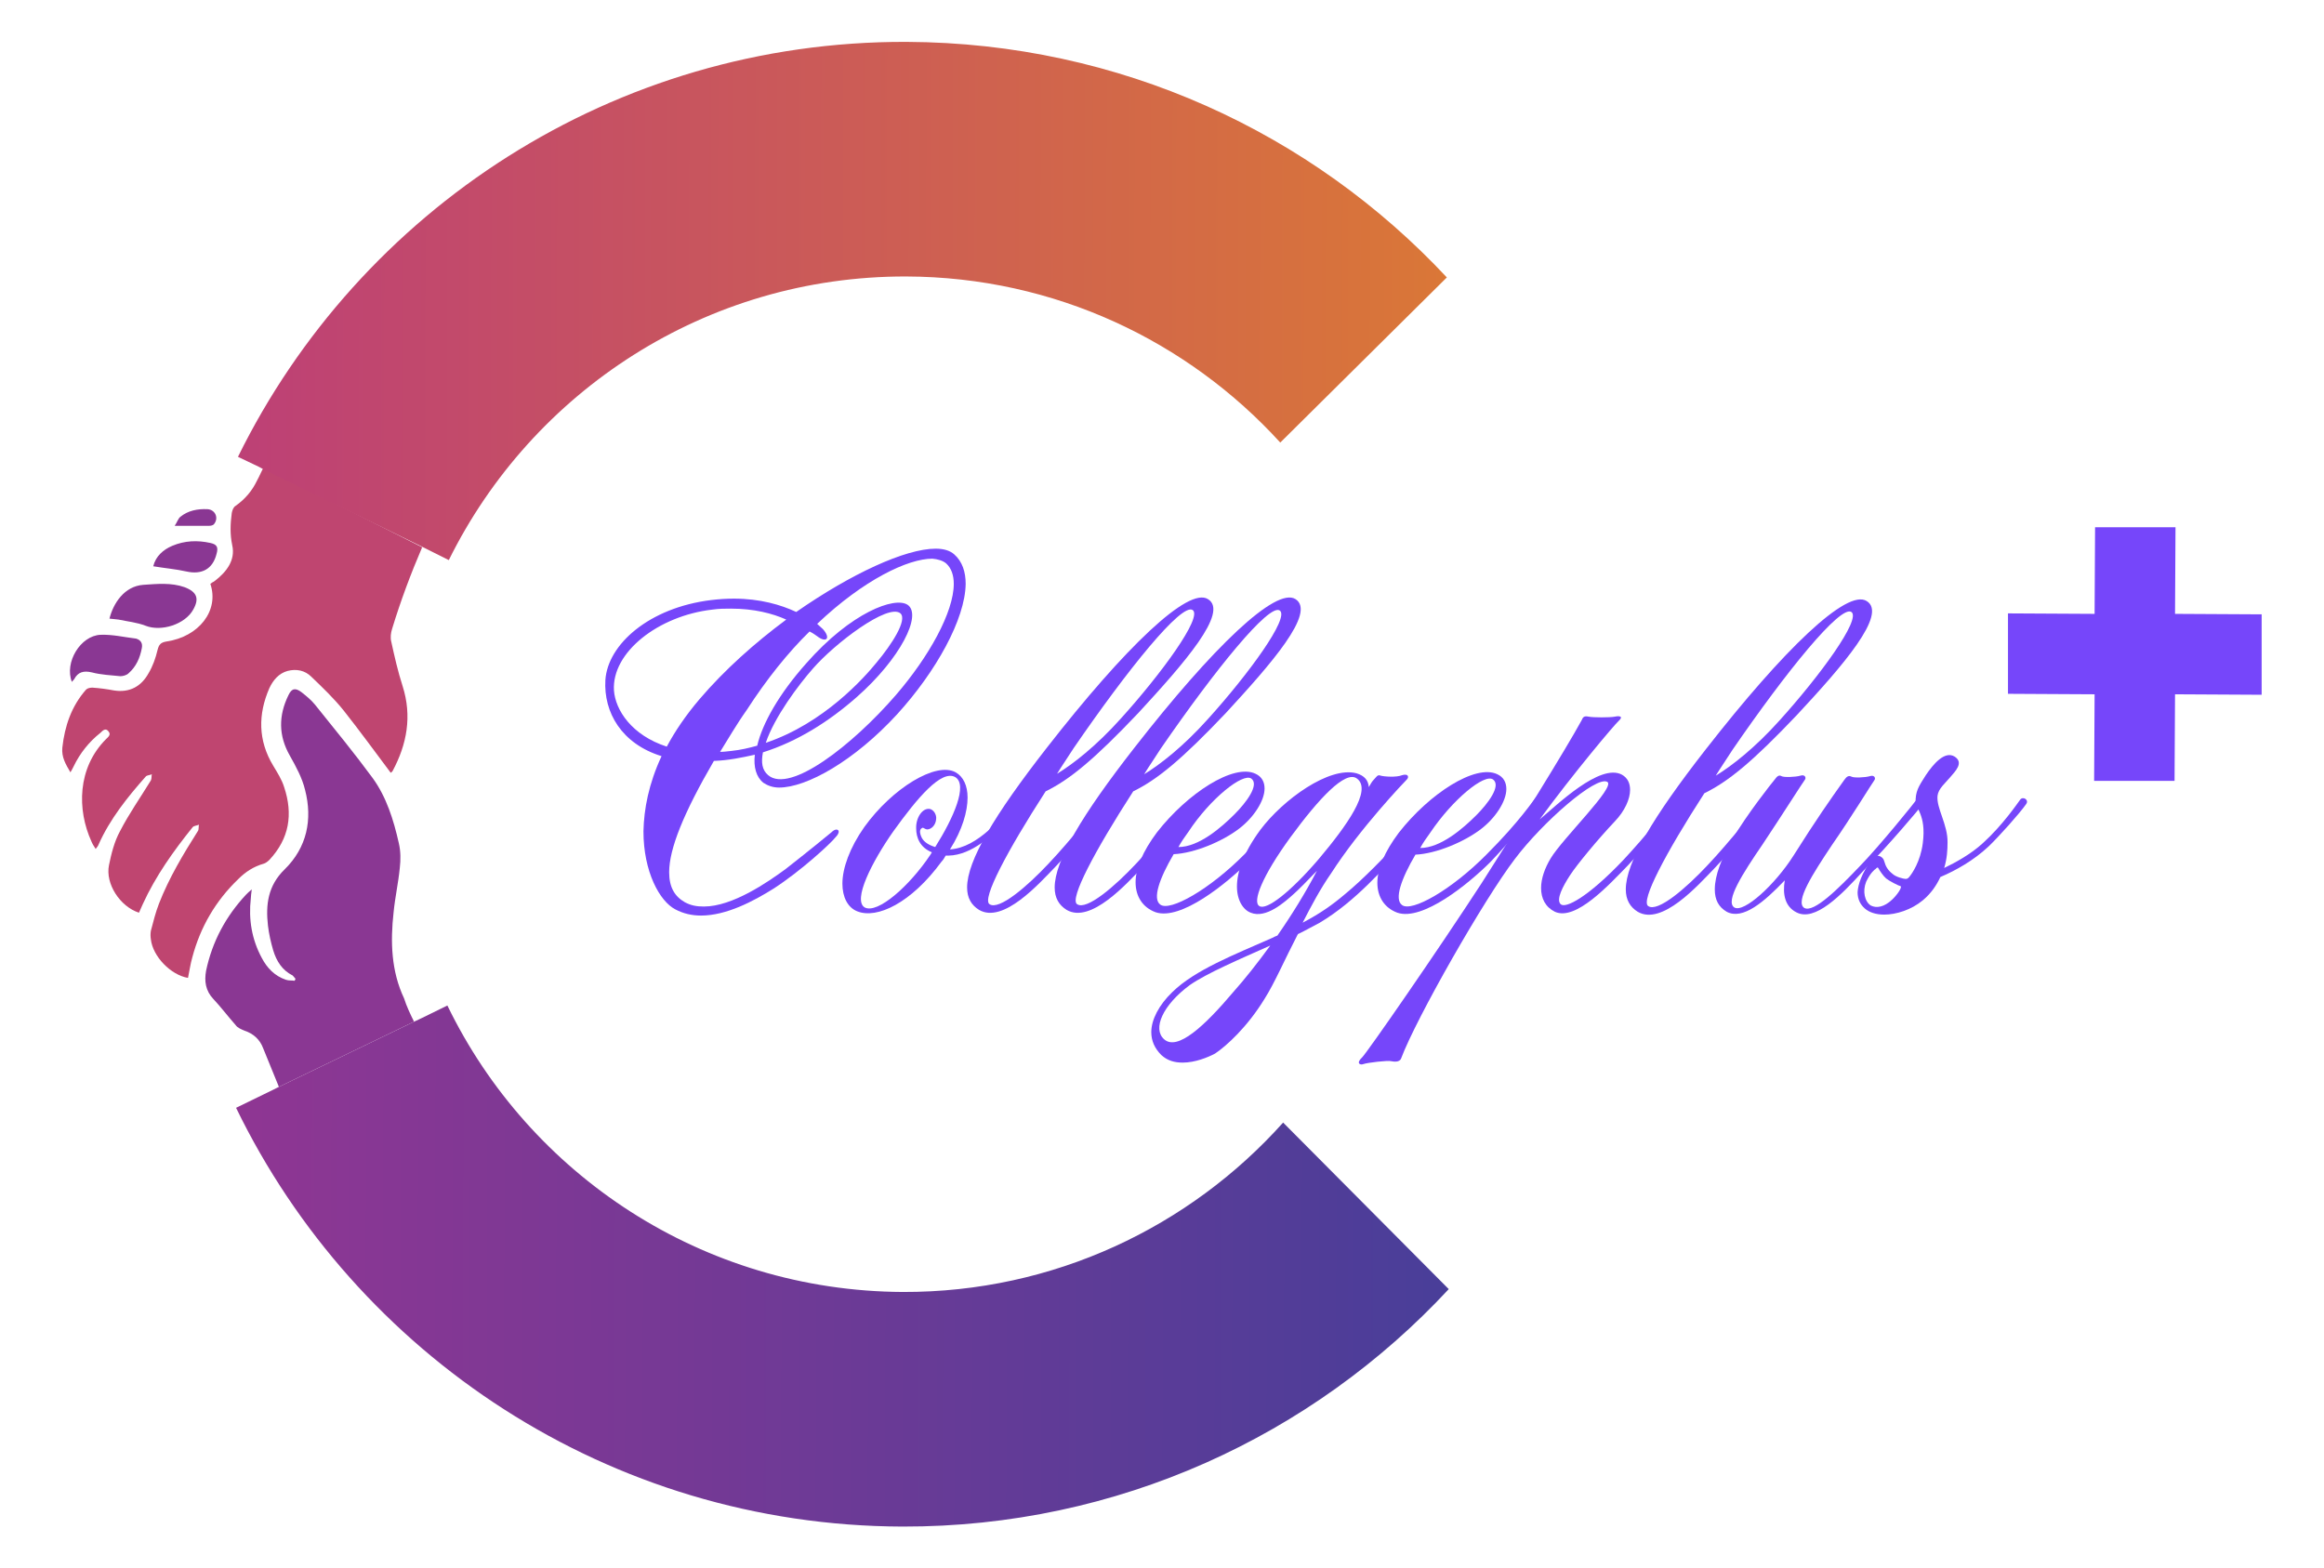 <?xml version="1.0" encoding="utf-8"?>
<!-- Generator: Adobe Illustrator 24.0.0, SVG Export Plug-In . SVG Version: 6.00 Build 0)  -->
<svg version="1.1" id="Слой_1" xmlns="http://www.w3.org/2000/svg" xmlns:xlink="http://www.w3.org/1999/xlink" x="0px" y="0px"
	 viewBox="0 0 488.3 329.6" style="enable-background:new 0 0 488.3 329.6;" xml:space="preserve">
<style type="text/css">
	.st0{fill:#FBF2E4;}
	.st1{fill:#EFE6CB;}
	.st2{display:none;fill:#FFA4B8;}
	.st3{fill:url(#SVGID_1_);}
	.st4{fill:#FFFFFF;}
	.st5{fill:#8A3793;}
	.st6{fill:url(#SVGID_2_);}
	.st7{fill:#BF4570;}
	.st8{fill:url(#SVGID_3_);}
	.st9{fill:#424F66;}
	.st10{fill:url(#SVGID_4_);}
	.st11{fill:url(#SVGID_5_);}
	.st12{fill:#EBEBEB;}
	.st13{fill:#D3D3D3;}
	.st14{fill:#6D7A49;}
	.st15{fill:#3EAB2E;}
	.st16{fill:#007145;}
	.st17{fill:#5EBD3B;}
	.st18{fill:#148F59;}
	.st19{fill:#FF784E;}
	.st20{fill:#FF5E4B;}
	.st21{fill:#001F3F;}
	.st22{fill:#F6EBE3;}
	.st23{fill:#627695;}
	.st24{fill:#464B81;}
	.st25{fill:#FFC13E;}
	.st26{fill:#F2E1D6;}
	.st27{fill:#E7B28E;}
	.st28{fill:#FF2052;}
	.st29{fill:#FFA4B8;}
	.st30{fill:#F5DFD4;}
	.st31{fill:#CA5E17;}
	.st32{fill:#7A3434;}
	.st33{fill:#7646FA;}
	.st34{opacity:0;fill:#FFFFFF;}
	.st35{opacity:6.250000e-02;fill:#F5F5F5;}
	.st36{opacity:0.125;fill:#EBEBEB;}
	.st37{opacity:0.188;fill:#E1E1E1;}
	.st38{opacity:0.25;fill:#D7D7D7;}
	.st39{opacity:0.312;fill:#CDCDCD;}
	.st40{opacity:0.375;fill:#C3C3C3;}
	.st41{opacity:0.438;fill:#B9B9B9;}
	.st42{opacity:0.5;fill:#B0B0B0;}
	.st43{opacity:0.562;fill:#A6A6A6;}
	.st44{opacity:0.625;fill:#9C9C9C;}
	.st45{opacity:0.688;fill:#929292;}
	.st46{opacity:0.75;fill:#888888;}
	.st47{opacity:0.812;fill:#7E7E7E;}
	.st48{opacity:0.875;fill:#747474;}
	.st49{opacity:0.938;fill:#6A6A6A;}
	.st50{fill:#606060;}
	.st51{filter:url(#Adobe_OpacityMaskFilter);}
	.st52{mask:url(#SVGID_6_);}
	.st53{opacity:0.95;fill:#4A81E8;}
	.st54{opacity:0.9;fill:#9B9B9B;}
	.st55{fill:url(#SVGID_7_);}
	.st56{fill:url(#SVGID_8_);}
	.st57{fill:url(#SVGID_9_);}
	.st58{opacity:0.7;fill:#ACACAC;}
	.st59{filter:url(#Adobe_OpacityMaskFilter_1_);}
	.st60{mask:url(#SVGID_10_);}
	.st61{filter:url(#Adobe_OpacityMaskFilter_2_);}
	.st62{fill:#DCDCDC;}
	.st63{opacity:0.6;fill:#DCDCDC;}
	.st64{opacity:0.8;fill:#DCDCDC;}
	.st65{fill:none;stroke:#001F3F;stroke-width:3;stroke-miterlimit:10;}
	.st66{fill:url(#SVGID_11_);}
	.st67{fill:url(#SVGID_12_);}
	.st68{fill:url(#SVGID_13_);}
	.st69{fill:url(#SVGID_14_);}
	.st70{fill:url(#SVGID_15_);}
	.st71{fill:url(#SVGID_16_);}
	.st72{fill:url(#SVGID_17_);}
	.st73{fill:url(#SVGID_18_);}
	.st74{fill:#586F8E;}
	.st75{fill:#6C6F91;}
	.st76{fill:#5D607E;}
	.st77{fill:#928DBC;}
	.st78{fill:#4A4C62;}
	.st79{fill:#181813;}
	.st80{fill:#766F78;}
	.st81{fill:#665F67;}
	.st82{fill:#3E3541;}
	.st83{fill:#807DA6;}
	.st84{fill:#68687A;}
	.st85{fill:#616777;}
	.st86{fill:#4C4C59;}
	.st87{fill:#A6A1D7;}
	.st88{opacity:0.19;fill:#A2A7FB;}
	.st89{fill:#433F79;}
	.st90{fill:#4070B0;}
	.st91{fill:#535B9C;}
	.st92{fill:#DDA065;}
	.st93{fill:#2C44A5;}
	.st94{fill:#D2A881;}
	.st95{fill:#BE9777;}
	.st96{fill:#A41D2F;}
	.st97{fill:#F4D779;}
	.st98{fill:#C8915C;}
	.st99{fill:#3E6E68;}
	.st100{fill:#65B1C4;}
	.st101{opacity:0.26;fill:#AEB6AB;}
	.st102{fill:#3A4635;}
	.st103{fill:#908FC5;}
	.st104{opacity:0.26;fill:#908FC5;}
	.st105{fill:#2B1B43;}
	.st106{fill:#EFC431;}
	.st107{fill:#E29E30;}
	.st108{fill:#7E7266;}
	.st109{opacity:0.4;fill:#EFC431;}
	.st110{fill:url(#SVGID_19_);}
	.st111{fill:#5B6471;}
	.st112{fill:#2D3D65;}
	.st113{fill:#495A7A;}
	.st114{fill:#6381AE;}
	.st115{fill:#40598A;}
	.st116{fill:#7F7C78;}
	.st117{fill:#B8C2AE;}
	.st118{fill:#6F7984;}
	.st119{fill:#621A16;}
	.st120{fill:#8D342D;}
	.st121{fill:#CDC9C9;}
	.st122{fill:#F6F1F1;}
	.st123{fill:#ABA58A;}
	.st124{fill:#E3CC8B;}
	.st125{fill:#7D7B6E;}
	.st126{fill:#D5D5D3;}
	.st127{fill:#7D7E79;}
	.st128{fill:#324A7A;}
	.st129{fill:#526F9C;}
	.st130{fill:#2F4855;}
	.st131{fill:#E2A290;}
	.st132{fill:#EACA81;}
	.st133{fill:#5E8D7C;}
	.st134{fill:#D88DA0;}
	.st135{fill:#DA0200;}
	.st136{fill:#7CBDA4;}
	.st137{fill:#D8735A;}
	.st138{fill:#ABD8C8;}
	.st139{fill:none;stroke:#FF2052;stroke-miterlimit:10;}
	.st140{fill:none;stroke:#385448;stroke-miterlimit:10;stroke-opacity:0.5;}
	.st141{fill:none;stroke:#5B0C21;stroke-width:2.5;stroke-miterlimit:10;}
	.st142{fill:none;stroke:#385448;stroke-miterlimit:10;}
	.st143{fill:url(#SVGID_20_);}
	.st144{fill:url(#SVGID_21_);}
	.st145{fill:url(#SVGID_22_);}
	.st146{fill:url(#SVGID_23_);}
	.st147{clip-path:url(#SVGID_25_);fill:url(#SVGID_26_);}
	.st148{clip-path:url(#SVGID_25_);}
	.st149{clip-path:url(#SVGID_28_);fill:url(#SVGID_29_);}
	.st150{clip-path:url(#SVGID_28_);fill:url(#SVGID_30_);}
	.st151{fill:#E69590;}
	.st152{fill:#8733C4;}
	.st153{fill:#E27C77;}
	.st154{fill:#E5ACAC;}
	.st155{fill:#2B326A;}
	.st156{fill:url(#SVGID_31_);}
	.st157{fill:#EDEAE8;}
	.st158{fill:#6E27B4;}
	.st159{fill:#B6C7F3;}
	.st160{fill:url(#SVGID_32_);}
	.st161{fill:#7394C5;}
	.st162{fill:#1C1C16;}
	.st163{fill:#F3D9B7;}
	.st164{fill:#595978;stroke:#000000;stroke-width:9;stroke-miterlimit:10;}
	.st165{fill:#7394C5;stroke:#000000;stroke-width:1.5;stroke-miterlimit:10;}
	.st166{opacity:0.8;}
	.st167{opacity:6.250000e-02;fill:#F7F7F7;}
	.st168{opacity:0.125;fill:#EFEFF0;}
	.st169{opacity:0.188;fill:#E7E8E8;}
	.st170{opacity:0.25;fill:#E0E0E1;}
	.st171{opacity:0.312;fill:#D8D8D9;}
	.st172{opacity:0.375;fill:#D0D0D1;}
	.st173{opacity:0.438;fill:#C8C9CA;}
	.st174{opacity:0.5;fill:#C0C1C2;}
	.st175{opacity:0.562;fill:#B8B9BB;}
	.st176{opacity:0.625;fill:#B1B1B3;}
	.st177{opacity:0.688;fill:#A9AAAB;}
	.st178{opacity:0.75;fill:#A1A2A4;}
	.st179{opacity:0.812;fill:#999A9C;}
	.st180{opacity:0.875;fill:#919295;}
	.st181{opacity:0.938;fill:#898B8D;}
	.st182{fill:#696969;}
	.st183{fill:url(#SVGID_41_);}
	.st184{opacity:0;fill:url(#SVGID_42_);}
	.st185{opacity:6.250000e-02;fill:url(#SVGID_43_);}
	.st186{opacity:0.125;fill:url(#SVGID_44_);}
	.st187{opacity:0.188;fill:url(#SVGID_45_);}
	.st188{opacity:0.25;fill:url(#SVGID_46_);}
	.st189{opacity:0.312;fill:url(#SVGID_47_);}
	.st190{opacity:0.375;fill:url(#SVGID_48_);}
	.st191{opacity:0.438;fill:url(#SVGID_49_);}
	.st192{opacity:0.5;fill:url(#SVGID_50_);}
	.st193{opacity:0.562;fill:url(#SVGID_51_);}
	.st194{opacity:0.625;fill:url(#SVGID_52_);}
	.st195{opacity:0.688;fill:url(#SVGID_53_);}
	.st196{opacity:0.75;fill:url(#SVGID_54_);}
	.st197{opacity:0.812;fill:url(#SVGID_55_);}
	.st198{opacity:0.875;fill:url(#SVGID_56_);}
	.st199{opacity:0.938;fill:url(#SVGID_57_);}
	.st200{fill:url(#SVGID_58_);}
	.st201{opacity:0.6;fill:#D1D1D1;}
	.st202{opacity:0.5;}
	.st203{fill:#D1D1D1;}
	.st204{opacity:0.7;fill:#D1D1D1;}
	.st205{opacity:0.4;fill:#D1D1D1;}
	.st206{opacity:0.8;fill:#ABABAB;}
	.st207{opacity:0.95;fill:#568F2C;}
	.st208{fill:#568F2C;}
	.st209{opacity:0.188;fill:#E7E7E8;}
	.st210{opacity:0.25;fill:#DFE0E0;}
	.st211{opacity:0.312;fill:#D7D8D8;}
	.st212{opacity:0.375;fill:#CFD0D1;}
	.st213{opacity:0.438;fill:#C7C8C9;}
	.st214{opacity:0.5;fill:#BFC0C1;}
	.st215{opacity:0.562;fill:#B7B8BA;}
	.st216{opacity:0.625;fill:#AFB0B2;}
	.st217{opacity:0.688;fill:#A8A8AA;}
	.st218{opacity:0.75;fill:#A0A1A2;}
	.st219{opacity:0.812;fill:#98999B;}
	.st220{opacity:0.875;fill:#909193;}
	.st221{opacity:0.938;fill:#88898B;}
	.st222{fill:#666666;}
	.st223{fill:url(#SVGID_59_);}
	.st224{opacity:0;fill:url(#SVGID_60_);}
	.st225{opacity:6.250000e-02;fill:url(#SVGID_61_);}
	.st226{opacity:0.125;fill:url(#SVGID_62_);}
	.st227{opacity:0.188;fill:url(#SVGID_63_);}
	.st228{opacity:0.25;fill:url(#SVGID_64_);}
	.st229{opacity:0.312;fill:url(#SVGID_65_);}
	.st230{opacity:0.375;fill:url(#SVGID_66_);}
	.st231{opacity:0.438;fill:url(#SVGID_67_);}
	.st232{opacity:0.5;fill:url(#SVGID_68_);}
	.st233{opacity:0.562;fill:url(#SVGID_69_);}
	.st234{opacity:0.625;fill:url(#SVGID_70_);}
	.st235{opacity:0.688;fill:url(#SVGID_71_);}
	.st236{opacity:0.75;fill:url(#SVGID_72_);}
	.st237{opacity:0.812;fill:url(#SVGID_73_);}
	.st238{opacity:0.875;fill:url(#SVGID_74_);}
	.st239{opacity:0.938;fill:url(#SVGID_75_);}
	.st240{fill:url(#SVGID_76_);}
	.st241{opacity:0.9;fill:#A40909;}
	.st242{opacity:0.125;fill:#EFEFEF;}
	.st243{opacity:0.188;fill:#E8E8E8;}
	.st244{opacity:0.25;fill:#E0E0E0;}
	.st245{opacity:0.312;fill:#D8D8D8;}
	.st246{opacity:0.375;fill:#D0D0D0;}
	.st247{opacity:0.438;fill:#C8C8C8;}
	.st248{opacity:0.5;fill:#C1C1C1;}
	.st249{opacity:0.562;fill:#B9B9B9;}
	.st250{opacity:0.625;fill:#B1B1B1;}
	.st251{opacity:0.688;fill:#A9A9A9;}
	.st252{opacity:0.75;fill:#A1A1A1;}
	.st253{opacity:0.812;fill:#999999;}
	.st254{opacity:0.875;fill:#929292;}
	.st255{opacity:0.938;fill:#8A8A8A;}
	.st256{fill:#828282;}
	.st257{opacity:0.76;fill:#664173;}
	.st258{fill:url(#SVGID_77_);}
	.st259{opacity:0;fill:url(#SVGID_78_);}
	.st260{opacity:6.250000e-02;fill:url(#SVGID_79_);}
	.st261{opacity:0.125;fill:url(#SVGID_80_);}
	.st262{opacity:0.188;fill:url(#SVGID_81_);}
	.st263{opacity:0.25;fill:url(#SVGID_82_);}
	.st264{opacity:0.312;fill:url(#SVGID_83_);}
	.st265{opacity:0.375;fill:url(#SVGID_84_);}
	.st266{opacity:0.438;fill:url(#SVGID_85_);}
	.st267{opacity:0.5;fill:url(#SVGID_86_);}
	.st268{opacity:0.562;fill:url(#SVGID_87_);}
	.st269{opacity:0.625;fill:url(#SVGID_88_);}
	.st270{opacity:0.688;fill:url(#SVGID_89_);}
	.st271{opacity:0.75;fill:url(#SVGID_90_);}
	.st272{opacity:0.812;fill:url(#SVGID_91_);}
	.st273{opacity:0.875;fill:url(#SVGID_92_);}
	.st274{opacity:0.938;fill:url(#SVGID_93_);}
	.st275{fill:url(#SVGID_94_);}
	.st276{fill:#BA4510;}
	.st277{fill:url(#SVGID_95_);}
	.st278{opacity:0;fill:url(#SVGID_96_);}
	.st279{opacity:6.250000e-02;fill:url(#SVGID_97_);}
	.st280{opacity:0.125;fill:url(#SVGID_98_);}
	.st281{opacity:0.188;fill:url(#SVGID_99_);}
	.st282{opacity:0.25;fill:url(#SVGID_100_);}
	.st283{opacity:0.312;fill:url(#SVGID_101_);}
	.st284{opacity:0.375;fill:url(#SVGID_102_);}
	.st285{opacity:0.438;fill:url(#SVGID_103_);}
	.st286{opacity:0.5;fill:url(#SVGID_104_);}
	.st287{opacity:0.562;fill:url(#SVGID_105_);}
	.st288{opacity:0.625;fill:url(#SVGID_106_);}
	.st289{opacity:0.688;fill:url(#SVGID_107_);}
	.st290{opacity:0.75;fill:url(#SVGID_108_);}
	.st291{opacity:0.812;fill:url(#SVGID_109_);}
	.st292{opacity:0.875;fill:url(#SVGID_110_);}
	.st293{opacity:0.938;fill:url(#SVGID_111_);}
	.st294{fill:url(#SVGID_112_);}
	.st295{fill:url(#SVGID_113_);}
	.st296{fill:#E7BF9C;}
	.st297{opacity:0.2;fill:#E7BF9C;}
	.st298{fill:#9074BF;}
	.st299{fill:#A18ACA;}
	.st300{fill:#1B1B1B;}
	.st301{fill:#DB9861;}
	.st302{fill:#DCE5F5;}
	.st303{fill:#A3CA64;}
	.st304{fill:#7CB02D;}
	.st305{opacity:0.3;fill:#DCE5F5;}
	.st306{fill:#D3DFF3;}
	.st307{fill:#DFA577;}
	.st308{fill:#8669BA;}
	.st309{fill:#375FC7;}
	.st310{fill:#93AFE3;}
	.st311{fill:#789ADB;}
	.st312{fill:#5C83D3;}
	.st313{fill:none;stroke:#1B1B1B;stroke-width:4;stroke-linecap:round;stroke-miterlimit:10;stroke-dasharray:70,50;}
	.st314{fill:#FCF3E4;}
	.st315{fill:url(#SVGID_114_);}
	.st316{fill:url(#SVGID_115_);}
	.st317{fill:url(#SVGID_116_);}
	.st318{fill:#B7225D;}
	.st319{fill:#F2EED6;}
	.st320{fill:#FDF8EE;}
	.st321{fill:#3B3D47;}
	.st322{opacity:0.7;fill:#7646FA;}
	.st323{fill:#CC7272;}
	.st324{fill:#4E4758;}
	.st325{fill:#AF7272;}
	.st326{fill:#58567F;}
	.st327{fill:#E5AF32;}
	.st328{fill:#C64C30;}
	.st329{fill:none;}
	.st330{fill:#FEFAF0;}
	.st331{fill:#E3C8C2;}
	.st332{fill:#DC8832;}
	.st333{fill:#B9D9CE;}
	.st334{fill:url(#SVGID_117_);}
	.st335{fill:url(#SVGID_118_);}
	.st336{fill:url(#SVGID_119_);}
	.st337{fill:url(#SVGID_120_);}
	.st338{fill:url(#SVGID_121_);}
	.st339{fill:url(#SVGID_122_);}
	.st340{fill:url(#SVGID_123_);}
	.st341{fill:url(#SVGID_124_);}
</style>
<g>
	<path class="st4" d="M98.6,94.1c-0.2,0.3-0.4,0.6-0.6,1c-0.9,1.9-1.8,3.8-2.7,5.7c-2.3,4.7-4.5,9.5-6.5,14.3l2.2,1.1
		c2.5-6.9,5.1-13.7,7.6-20.5c0.2-0.4,0.3-0.9,0.4-1.3C98.8,94.2,98.7,94.1,98.6,94.1z M95.6,230.4c-2.3-5.5-4.5-11.1-6.9-16.5
		l-1.7,0.8c2.7,5.7,5.5,11.4,8.2,17.1c0.1,0.3,0.4,0.5,0.7,0.7c0.1-0.1,0.2-0.2,0.4-0.2C96,231.6,95.8,231,95.6,230.4z M59.7,231.2
		c-0.4-0.9-0.7-1.8-1.1-2.7l-1.4,0.7c0.4,0.7,0.8,1.5,1.2,2.2c0.3,0.5,0.7,0.8,1.1,1.3c0.1-0.1,0.3-0.2,0.4-0.2
		C59.9,231.9,59.8,231.5,59.7,231.2z M57,94c-0.3,0.4-0.6,0.7-0.8,1.1c-0.6,1-1.2,2-1.8,3.1l1.1,0.6c0.5-1.2,1.1-2.4,1.6-3.6
		c0.1-0.3,0.1-0.6,0.2-0.9C57.2,94.1,57.1,94.1,57,94z"/>
	<path class="st5" d="M45,110.1c-0.2,0.3-0.7,0.4-1.1,0.4c-2.2,0-4.5,0-7.2,0c0.5-0.7,0.7-1.5,1.2-1.9c1.6-1.3,3.6-1.7,5.7-1.6
		C45.2,107.1,46,108.8,45,110.1z"/>
	<path class="st5" d="M45.5,116.4c-0.8,3.2-3.1,4.4-6.3,3.7c-2.2-0.5-4.6-0.7-7-1.1c0.5-2.1,2.1-3.5,4-4.3c2.6-1.1,5.3-1.2,8-0.6
		C45.6,114.4,45.9,115,45.5,116.4z"/>
	<path class="st5" d="M40.6,128.1c-1.7,3.1-6.7,4.7-10,3.4c-1.8-0.7-3.8-0.9-5.7-1.3c-0.6-0.1-1.2-0.1-1.9-0.2
		c0.8-3.2,3.1-6.8,7.1-7.1c2.9-0.2,5.9-0.5,8.7,0.5C41.4,124.4,41.9,125.8,40.6,128.1z"/>
	<path class="st5" d="M29.8,136.2c-0.4,2.1-1.2,3.9-2.8,5.3c-0.4,0.4-1.2,0.6-1.7,0.6c-2-0.2-4.1-0.3-6-0.8
		c-1.7-0.4-2.9-0.1-3.7,1.4c-0.1,0.2-0.3,0.3-0.5,0.6c-1.6-4.1,1.8-9.7,6-9.9c2.5-0.1,5,0.5,7.5,0.8C29.6,134.5,30,135.2,29.8,136.2
		z"/>
	<path class="st5" d="M87,214.7l-28.4,13.7c-1.1-2.7-2.2-5.4-3.3-8.1c-0.7-1.9-2.1-3.1-3.9-3.7c-0.7-0.3-1.5-0.6-1.9-1.2
		c-1.6-1.8-3.1-3.8-4.7-5.5c-1.6-1.7-1.9-3.7-1.5-5.9c1.3-6.2,4.2-11.5,8.4-16c0.3-0.3,0.6-0.6,1.2-1.1c-0.1,0.9-0.2,1.4-0.2,1.9
		c-0.5,4.4,0.2,8.6,2.3,12.5c1.1,2.1,2.7,3.8,5.1,4.6c0.6,0.2,1.2,0.1,1.8,0.2c0.1-0.1,0.1-0.3,0.2-0.4c-0.2-0.2-0.4-0.5-0.6-0.7
		c-2.2-1.1-3.4-3-4.1-5.3c-0.5-1.7-0.9-3.5-1.1-5.2c-0.5-4.4,0-8.4,3.5-11.8c4.7-4.6,5.9-10.5,4.3-16.7c-0.6-2.5-1.9-4.9-3.2-7.2
		c-2.4-4.2-2.4-8.4-0.3-12.7c0.7-1.5,1.5-1.6,2.8-0.6c1,0.8,2,1.6,2.8,2.6c4.1,5.1,8.2,10.1,12.1,15.4c2.9,4,4.4,8.8,5.5,13.7
		c0.4,1.7,0.4,3.5,0.2,5.2c-0.3,3.1-1,6.2-1.3,9.3c-0.7,6.2-0.5,12.4,2.2,18.1C85.4,211.4,86.2,213.1,87,214.7z"/>
	
		<linearGradient id="SVGID_1_" gradientUnits="userSpaceOnUse" x1="49.853" y1="266.469" x2="304.78" y2="266.469" gradientTransform="matrix(1 3.021523e-03 -3.021523e-03 1 0.463 -0.833)">
		<stop  offset="0" style="stop-color:#8F3693"/>
		<stop  offset="1" style="stop-color:#493E99"/>
	</linearGradient>
	<path class="st3" d="M304.4,270.9c-28.6,30.8-69.5,50-114.8,49.9c-61.6-0.2-114.8-36.1-140-88l7.6-3.7l1.4-0.7L87,214.7l1.7-0.8
		l5.3-2.6c17.2,35.5,53.6,60,95.7,60.2c31.7,0.1,60.3-13.7,79.9-35.6L304.4,270.9z"/>
	<path class="st7" d="M84.6,144.2c2,6.3,0.9,12.2-2.1,17.8c-0.1,0.2-0.3,0.3-0.4,0.4c-3.3-4.4-6.5-8.8-9.9-13.1
		c-2-2.5-4.4-4.8-6.8-7.1c-1.3-1.3-3.1-1.7-5-1.2c-1.8,0.5-3,1.9-3.8,3.6c-2.4,5.5-2.4,11,0.8,16.3c0.9,1.5,1.8,2.9,2.3,4.5
		c1.9,5.7,1.1,10.8-3.1,15.3c-0.3,0.3-0.8,0.7-1.2,0.8c-2.1,0.6-3.8,1.7-5.3,3.2c-4.8,4.6-8,10.1-9.7,16.5c-0.4,1.4-0.6,2.9-0.9,4.3
		c-3.6-0.6-7.4-4.5-7.8-8.1c-0.1-0.6-0.1-1.2,0-1.8c0.5-1.9,1-3.9,1.7-5.7c2.1-5.4,5.1-10.4,8.2-15.3c0.2-0.3,0.1-0.9,0.2-1.3
		c-0.4,0.2-1,0.2-1.3,0.5c-4.1,5.1-7.8,10.3-10.5,16.2c-0.3,0.6-0.5,1.2-0.8,1.8c-4-1.3-7.1-6.1-6.3-10c0.5-2.4,1.1-4.9,2.3-7.1
		c1.9-3.7,4.3-7.1,6.5-10.7c0.2-0.4,0.1-0.9,0.2-1.3c-0.4,0.2-0.9,0.2-1.2,0.4c-3.9,4.4-7.6,9-10,14.4c-0.1,0.3-0.3,0.5-0.6,0.9
		c-0.4-0.6-0.7-1.1-0.9-1.6c-3-6.6-3-15.4,3.1-21.5c0.4-0.4,1.1-0.9,0.5-1.6c-0.6-0.8-1.2-0.2-1.7,0.3c-2.4,1.9-4.3,4.3-5.6,7
		c-0.2,0.4-0.4,0.8-0.7,1.3c-1-1.7-1.9-3.2-1.7-5.2c0.5-4.5,1.9-8.7,5-12.2c0.3-0.3,0.9-0.4,1.3-0.4c1.5,0.1,3,0.3,4.6,0.6
		c3.3,0.5,5.7-0.9,7.2-3.6c0.9-1.5,1.5-3.2,1.9-4.9c0.3-1.2,0.7-1.6,1.9-1.8c6.8-1,11.1-6.5,9.2-12.1c0.1-0.1,0.3-0.2,0.4-0.3
		c0.2-0.1,0.4-0.2,0.5-0.3c2.5-1.9,4.4-4.4,3.7-7.5c-0.5-2.4-0.4-4.5-0.1-6.8c0.1-0.5,0.3-1.2,0.8-1.5c2-1.4,3.5-3.2,4.5-5.3
		c0.5-0.9,0.9-1.9,1.4-2.8L88.7,115c-2.4,5.6-4.5,11.2-6.3,17.1c-0.3,0.9-0.4,1.9-0.2,2.7C82.9,138,83.6,141.1,84.6,144.2z"/>
	
		<linearGradient id="SVGID_2_" gradientUnits="userSpaceOnUse" x1="49.853" y1="63.694" x2="303.689" y2="63.694" gradientTransform="matrix(1 3.021523e-03 -3.021523e-03 1 0.463 -0.833)">
		<stop  offset="0" style="stop-color:#BD4076"/>
		<stop  offset="1" style="stop-color:#DA7737"/>
	</linearGradient>
	<path class="st6" d="M304,58.3L269,93c-19.4-21.3-47.4-34.8-78.6-34.9c-42.1-0.1-78.6,24.2-96.1,59.6l-3.4-1.7l-2.2-1.1L55.5,98.7
		l-1.1-0.6L50,96C75.5,44.2,128.9,8.6,190.5,8.8C235.3,9,275.6,27.9,304,58.3z"/>
	<polygon class="st33" points="475.2,129.1 475.2,146 457,145.9 456.9,164.1 440,164.1 440.1,145.9 421.9,145.8 421.9,128.9 
		440.1,129 440.2,110.8 457.1,110.8 457,129 	"/>
	<path class="st33" d="M165.2,130.2c-6.6,4.9-12.9,10.5-18.2,16.7c-2.9,3.4-5.2,6.8-6.9,10c-7.4-2.4-10.8-7.7-11.1-11.8
		c-0.5-8,9.3-15.7,20.7-17c1.4-0.2,2.6-0.2,3.9-0.2C158.4,127.9,162.3,128.9,165.2,130.2z M189.2,128.9c1.5,1.4-1.9,6.6-5,10.3
		c-2.6,3.2-11.1,12.8-23.3,16.9c1.8-5.4,6.9-12.2,9.9-15.6C175.4,135.2,186.6,126.7,189.2,128.9z M198.8,118.4
		c1.1,1,1.6,2.5,1.6,4.3c0,5.9-5.2,15.3-12.2,23.4c-9.1,10.5-22.2,20.7-26.8,16.8c-1.3-1.1-1.5-2.7-1.1-4.8
		c7.3-2.3,13.9-6.5,19.7-11.6c9.2-8.1,13.8-17.3,10.7-19.4c-2.7-1.8-11.9,1.6-21.3,12.3c-5.7,6.4-9.2,12.6-10.3,17.3
		c-1.8,0.5-3.5,0.9-5.4,1.1c-0.9,0.1-1.7,0.2-2.4,0.2c1.7-2.7,3.4-5.7,5.6-8.8c4.2-6.5,8.7-12.1,13.2-16.5c0.8,0.4,1.3,0.8,1.6,1
		c0.9,0.7,1.7,0.9,2,0.5c0.2-0.3,0.1-1-0.8-2c-0.3-0.3-0.7-0.6-1.2-1.1c9.8-9.3,19.1-13.7,24.2-13.7
		C197,117.5,198.1,117.8,198.8,118.4z M200.5,116.5c-0.9-0.8-2.2-1.2-3.9-1.2c-6.4,0-17.8,5.3-29.3,13.3c-3.2-1.5-7.6-2.8-13.1-2.8
		c-1.6,0-3.1,0.1-4.8,0.3c-13,1.6-21.7,9.3-22.2,16.8c-0.4,6.8,3.4,13.4,11.8,16c-2.7,5.8-3.7,11.1-3.8,15.8
		c0,8.5,3.4,14.7,6.7,16.4c1.7,0.9,3.5,1.3,5.4,1.3c5.3,0,11-3,15.3-5.7c5.7-3.7,11.9-9.4,13-10.8c0.5-0.5,0.7-1,0.6-1.3
		c-0.2-0.4-0.8-0.4-1.5,0.3c-1.2,1-5,4.1-9.6,7.7c-3.8,2.8-11.2,7.9-17.2,7.9c-1.5,0-2.7-0.2-4-0.9c-2.1-1.2-3.3-3.1-3.3-6.3
		c0-4.9,3-12.4,9.4-23.4c3-0.1,5.9-0.7,8.6-1.3c-0.3,2.6,0.3,4.7,1.8,5.9c0.9,0.6,2,1,3.3,1c5.8,0,15.8-5.6,24.8-15.4
		c8.2-9,14.3-20,14.4-27.4C202.9,120.2,202.2,118,200.5,116.5z"/>
	<path class="st33" d="M200.7,163.3c2.7,1.6-0.3,8.5-4.2,14.7c-1.3-0.4-2.3-1-2.8-1.9c-0.6-1.2-0.4-1.8-0.1-2
		c0.4-0.4,0.5,0.1,1.2,0.2c0.8,0,1.8-0.8,1.9-2.2c0.1-0.9-0.5-1.9-1.3-2.1c-1.6-0.3-3,1.9-2.9,4.1c0,1.9,0.8,4,3.3,5
		c-0.1,0.2-0.2,0.3-0.3,0.5c-4.4,6.6-11.1,12.5-13.8,11.1c-2.6-1.5,1.5-9.6,6-16C192.8,167.6,197.8,161.7,200.7,163.3z M215.1,167.3
		c0.2-0.3-0.8-0.8-1.5,0.1c-1.6,2.2-3.5,4.9-5.9,7.1c-2.4,2.1-5.1,3.8-8.1,4c2.6-4.1,3.7-8,3.7-10.9c0-2.5-0.9-4.4-2.5-5.3
		c-4.1-2.3-13.3,3.3-19.2,11.5c-3.1,4.4-4.6,8.7-4.6,11.9c0,2.8,1.1,5,3.1,5.8c4.2,1.7,11.4-1.8,17.7-10.4c0.4-0.4,0.6-0.8,0.9-1.3
		c0.2,0,0.4,0,0.6,0c5-0.1,9.4-4.6,11-6.1C212.3,171.4,214.8,168.1,215.1,167.3z"/>
	<path class="st33" d="M250.6,128.2c2.1,1.5-6.6,13.4-15.1,22.8c-5.2,5.8-10.1,9.6-13.4,11.6c1.1-1.8,2.3-3.5,3.5-5.4
		C237,140.6,248.3,126.6,250.6,128.2z M253.8,125.9c-4.1-2.6-17.3,10-33.9,31.3c-11,14.1-16.7,23.7-16.7,29.3c0,2.2,0.9,3.7,2.5,4.7
		c5.1,3,12.7-5.6,16-9c3.2-3.3,10.7-12.4,11.6-13.6c0.5-0.6,0.3-1,0-1.2c-0.3-0.2-1-0.1-1.3,0.3c-0.6,0.8-7.4,9.3-11.7,13.8
		c-4.4,4.7-10.4,9.9-12.4,8.5c-1.6-1.1,3.6-11,11.8-23.7c5.1-2.5,10.2-6.7,19.5-16.5C248.7,139.5,258.3,128.6,253.8,125.9z"/>
	<path class="st33" d="M268.9,128.3c2.1,1.5-6.6,13.4-15.1,22.8c-5.2,5.8-10.1,9.6-13.4,11.6c1.1-1.8,2.3-3.5,3.5-5.4
		C255.4,140.6,266.7,126.7,268.9,128.3z M272.2,125.9c-4.1-2.6-17.3,10-33.9,31.3c-11,14.1-16.7,23.7-16.7,29.3
		c0,2.2,0.9,3.7,2.5,4.7c5.1,3,12.7-5.6,16-9c3.2-3.3,10.7-12.4,11.6-13.6c0.5-0.6,0.3-1,0-1.2c-0.3-0.2-1-0.1-1.3,0.3
		c-0.6,0.8-7.4,9.3-11.7,13.8c-4.4,4.7-10.4,9.9-12.4,8.5c-1.6-1.1,3.6-11,11.8-23.7c5.1-2.5,10.2-6.7,19.5-16.5
		C267,139.6,276.6,128.7,272.2,125.9z"/>
	<path class="st33" d="M262.9,163.6c1.8,1.3-1.1,5.1-3.5,7.5c-2.8,2.8-7.5,6.9-11.8,6.9c0.6-1.1,1.3-2.1,2.1-3.2
		C254.3,167.8,261.1,162.4,262.9,163.6z M273.4,168.2c0.3-0.4-0.1-0.7-0.6-0.9c-0.3-0.1-0.7,0-0.9,0.2c-0.5,0.5-3.3,4.9-10.3,11.9
		c-7.5,7.6-15.8,12.2-17.8,10.7c-1.7-1.2-0.2-5.5,2.8-10.6c4.4-0.2,10.3-2.7,13.8-5.4c3-2.3,5.3-5.8,5.3-8.4c0-1.4-0.6-2.5-1.9-3.1
		c-4.6-2.2-14.3,4.1-20.7,12.3c-3,4-4.5,7.6-4.5,10.5c0,3,1.5,5.3,4.2,6.3c5.3,1.8,14.9-6,19.6-10.7
		C267.1,176.1,272.9,168.7,273.4,168.2z"/>
	<path class="st33" d="M266.9,198.7c-2.7,3.7-5.3,7-7.8,9.8c-6,7.1-11.7,12.4-14.5,9.9c-2.5-2.2-0.3-7.2,5.4-11.4
		C253.6,204.5,260.4,201.6,266.9,198.7z M285.1,163.6c3.3,2.4-2.2,10-8,16.9c-5.9,6.9-11,10.9-12.5,9.9c-1.5-0.9,0.6-6.3,6.5-14.4
		C277.1,167.8,282.7,161.8,285.1,163.6z M302.5,168.5c0.5-0.8,0.3-1-0.1-1.1c-0.5,0-1.3,0.3-1.5,0.6c-0.4,0.4-4.4,5.9-7,8.8
		c-2.6,2.9-7.4,7.9-11.3,11.1c-2.6,2.2-5.1,4-8.9,6c1.8-3.5,3.7-7.1,6-10.4c6.1-9.5,15.5-19.3,15.9-19.7c0.5-0.5,0.3-1.3-1-0.9
		c-1.2,0.5-3.8,0.3-4.5,0.1c-0.7-0.3-0.9,0.3-1.5,0.9c-0.3,0.3-0.6,0.8-1,1.5c-0.1-1.4-0.9-2.4-2.6-2.9c-5.7-1.5-15.4,5.5-20.2,11.9
		c-3.6,4.9-4.9,8.9-4.9,11.9c0,2.9,1.3,4.9,2.9,5.5c3.2,1.3,7.1-2.2,9.1-4c0.9-0.8,2.7-2.6,4.8-4.8c-2.4,4.6-5.3,9.3-8.3,13.6
		c-0.3,0.1-0.7,0.3-1.1,0.5c-7.9,3.5-16.2,6.7-21,11.4c-2.8,2.7-4.4,5.8-4.4,8.4c0,1.8,0.7,3.4,2.1,4.8c1.3,1.2,2.8,1.6,4.5,1.6
		c2.6,0,5.3-1.1,6.8-1.9c2.4-1.6,6.8-5.6,10.4-11.5c2.1-3.3,4.2-8.2,7-13.6c1.7-0.8,3.2-1.7,4.6-2.4c7.7-4.6,13.5-11.6,17.2-15.4
		C298,174.5,301.4,170.1,302.5,168.5z"/>
	<path class="st33" d="M313.7,163.8c1.8,1.3-1.1,5.1-3.5,7.5c-2.8,2.8-7.5,6.9-11.8,6.9c0.6-1.1,1.3-2.1,2.1-3.2
		C305.2,168,311.9,162.5,313.7,163.8z M324.2,168.3c0.3-0.4-0.1-0.7-0.6-0.9c-0.3-0.1-0.7,0-0.9,0.2c-0.5,0.5-3.3,4.9-10.3,11.9
		c-7.5,7.6-15.8,12.2-17.8,10.7c-1.7-1.2-0.2-5.5,2.8-10.6c4.4-0.2,10.3-2.7,13.8-5.4c3-2.3,5.3-5.8,5.3-8.4c0-1.4-0.6-2.5-1.9-3.1
		c-4.6-2.2-14.3,4.1-20.7,12.3c-3,4-4.5,7.6-4.5,10.5c0,3,1.5,5.3,4.2,6.3c5.3,1.8,14.9-6,19.6-10.7
		C317.9,176.2,323.7,168.9,324.2,168.3z"/>
	<path class="st33" d="M353.2,168.6c0.3-0.4,0-0.8-0.4-1c-0.2-0.1-0.5,0-0.7,0.2c-0.3,0.5-6.6,8.2-11,12.9
		c-7.5,7.9-12.2,10.3-13.2,9.3c-1-1,0.5-3.8,2-6.1c1.5-2.3,5.9-7.6,9.4-11.3c2.1-2.2,3.2-4.7,3.2-6.6c0-1.4-0.5-2.5-1.7-3.2
		c-4.6-2.5-13.7,6.4-17.3,9.4c7.1-9.7,15.7-19.9,16.6-20.7c1.1-1,0.1-1.1-0.8-0.9c-1,0.2-4.6,0.2-5.5,0c-1-0.2-1.2,0.1-1.5,0.8
		c-3.4,6.2-13.8,23-21,34.2c-9.3,14.3-24,35.5-25.1,36.6c-1.3,1.2-0.5,1.7,0.3,1.4c0.8-0.3,5.2-0.8,5.8-0.6c0.5,0.1,1.8,0.3,2.1-0.6
		c3.2-8.5,17.4-33.4,23.9-41.9c5.8-7.7,17-17.5,19.4-16.2c1.9,1-9.4,11.9-11.9,16.1c-1.2,2-2,4.2-2,6.2c0,2.2,0.9,4,2.9,5
		c4.4,2,11.4-5.7,15.4-9.8C345.8,177.9,352.8,169.2,353.2,168.6z"/>
	<path class="st33" d="M389,128.6c2.1,1.5-6.6,13.4-15.1,22.8c-5.2,5.8-10.1,9.6-13.4,11.6c1.1-1.8,2.3-3.5,3.5-5.4
		C375.4,141,386.7,127.1,389,128.6z M392.2,126.3c-4.1-2.6-17.3,10-33.9,31.3c-11,14.1-16.7,23.7-16.7,29.3c0,2.2,0.9,3.7,2.5,4.7
		c5.1,3,12.7-5.6,16-9c3.2-3.3,10.7-12.4,11.6-13.6c0.5-0.6,0.3-1,0-1.2c-0.3-0.2-1-0.1-1.3,0.3c-0.6,0.8-7.4,9.3-11.7,13.8
		c-4.4,4.7-10.4,9.9-12.4,8.5c-1.6-1.1,3.6-11,11.8-23.7c5.1-2.5,10.2-6.7,19.5-16.5C387.1,140,396.7,129,392.2,126.3z"/>
	<path class="st33" d="M404,169c0.5-0.7,0.3-1.2-0.1-1.3c-0.3-0.2-0.8-0.1-1.1,0.2c-0.4,0.6-7.8,9.8-12.2,14.3
		c-4.3,4.5-9.5,9.7-11.5,8.6c-2-1.3,1.8-7.2,5.8-13.2c4.1-5.9,8.5-13.1,8.9-13.6c0.4-0.5,0-1.2-0.9-0.9c-1,0.3-3.4,0.4-3.9,0.1
		c-0.6-0.3-1,0-1.5,0.7c-3,4.2-6,8.5-10.6,15.8c-3.9,6.2-10.5,12.2-12.5,11c-2-1.3,1.8-7.2,5.9-13.2c4-6,8.5-13.1,8.9-13.6
		c0.4-0.5,0-1.2-0.9-0.9c-1,0.3-3.5,0.4-4,0.1s-0.9,0-1.4,0.7c-0.6,0.7-5.9,7.4-8.8,12.4c-2.4,4.1-3.8,7.8-3.8,10.7
		c0,2.2,0.8,3.7,2.5,4.7c3.4,1.8,7.9-2.1,12.2-6.6c-0.5,3,0.1,5.5,2.4,6.7c3.9,2.1,9.4-3.5,14.2-8.8
		C396.7,177.8,403.4,169.8,404,169z"/>
	<path class="st33" d="M399.3,186.2c0.5,0.2-0.8,2-1.8,2.9c-1.6,1.5-3.2,1.8-4.4,1.2c-1.3-0.8-1.8-3-1-5c0.9-1.9,1.8-2.6,2-2.7
		c0.2-0.2,0.4-0.5,0.6-0.1c0.2,0.4,1,1.6,1.6,2.1C396.9,185.1,398.8,186.1,399.3,186.2z M425.7,169c0.7-0.9-0.6-1.7-1.2-1
		c-0.6,0.8-3.7,5.4-7.9,9.2c-2.5,2.3-5.8,4.1-8.1,5.2c0.6-2,0.7-3.8,0.7-5.3c0.1-3.8-2.4-7.3-2.1-9.9c0.2-1.5,1.6-2.6,2.6-3.8
		c1.1-1.3,3-3.1,1-4.4c-2.1-1.3-4.5,1.6-6,3.8c-1.1,1.8-2.1,3-2.2,5.1c-0.2,2.1,2.3,3.1,1.5,9.3c-0.5,3.9-2.3,6.4-2.7,6.9
		c-0.3,0.4-0.5,0.6-0.9,0.6c-0.4,0-2.1-0.4-2.8-1.1c-0.9-0.7-1.4-1.5-1.7-2.6c-0.3-1.2-1.8-1.7-2.7-0.3c-2,2.8-2.8,5.1-2.9,6.8
		c0,1.5,0.6,2.6,1.5,3.4s2.3,1.3,4.1,1.3c2.5,0,5.7-1,8.1-3c1.8-1.5,2.9-3.2,3.7-4.9c3.3-1.4,7-3.5,10.1-6.4
		C419.9,175.9,424.3,171,425.7,169z"/>
</g>
</svg>
